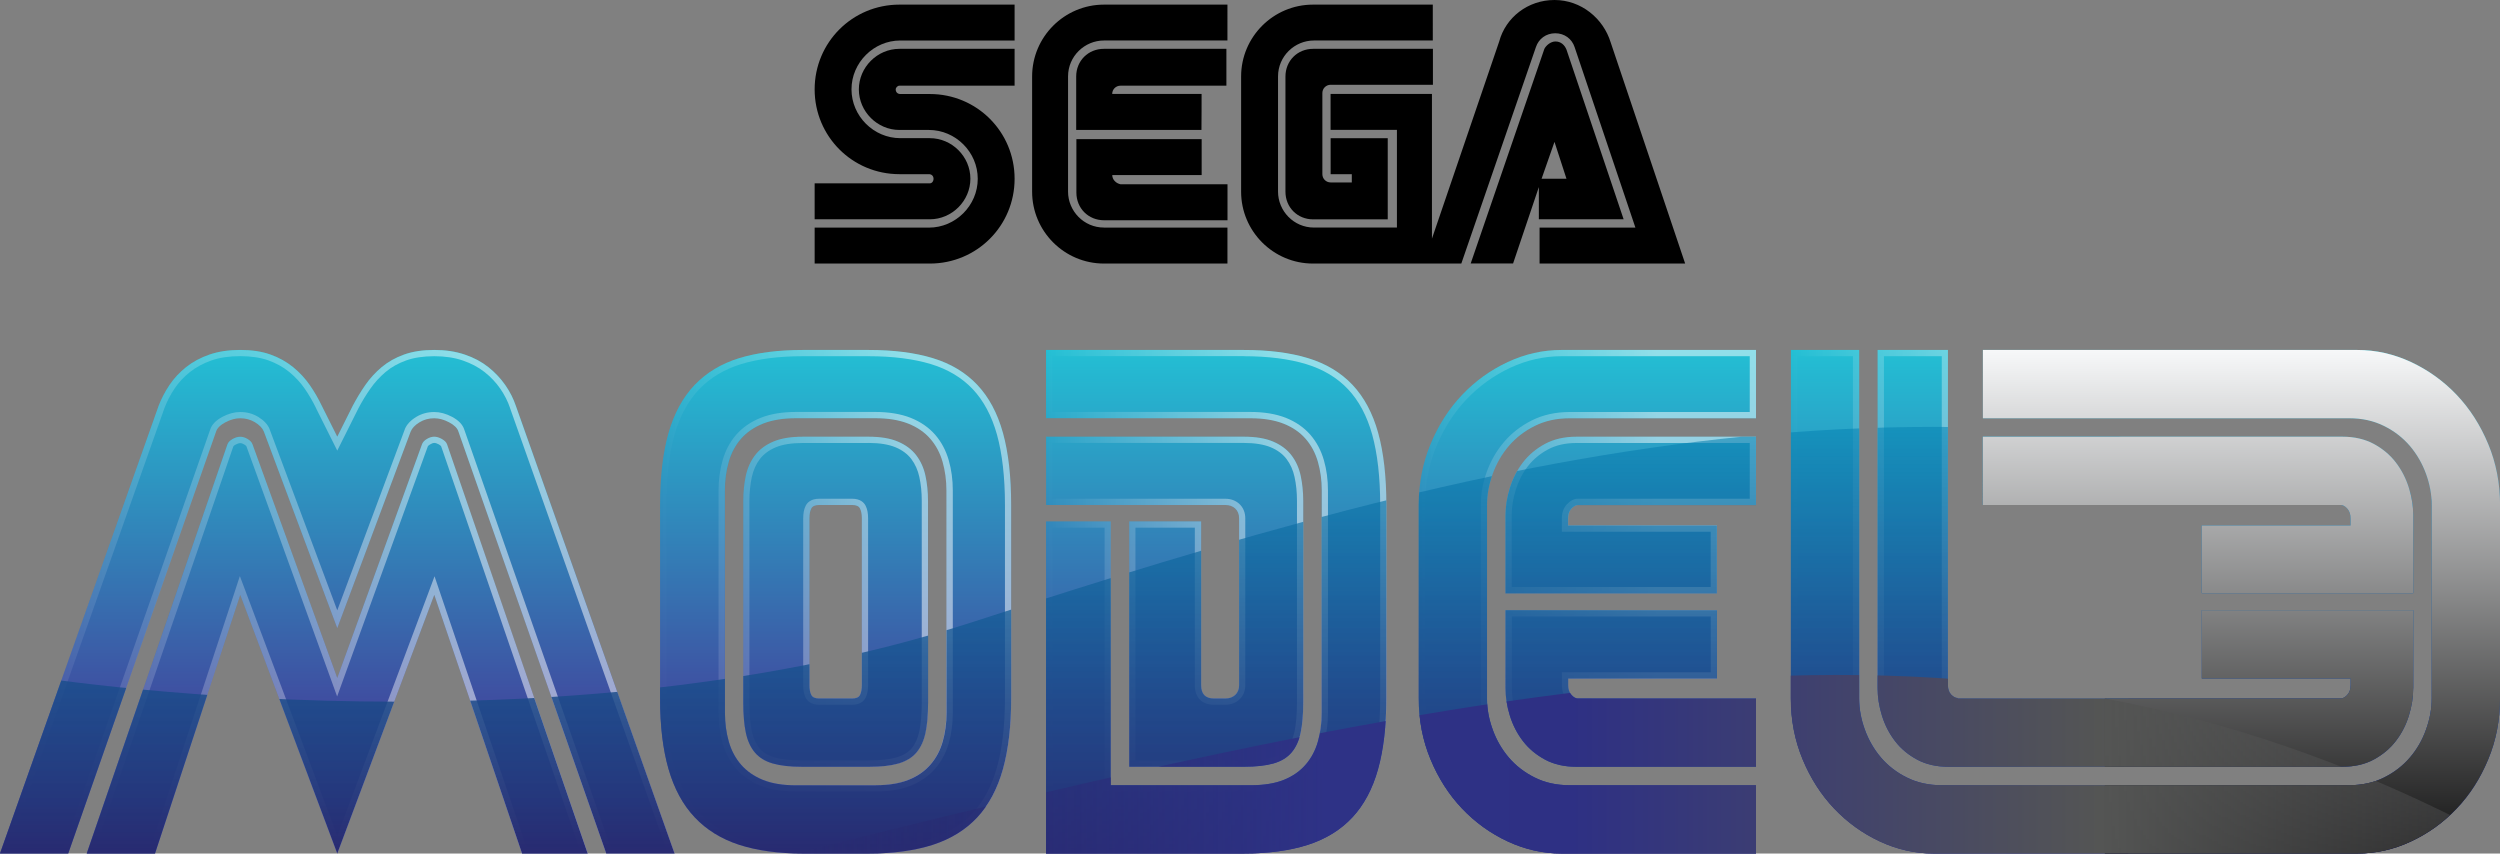 <?xml version="1.0" encoding="utf-8"?>
<!-- Generator: Adobe Illustrator 25.4.1, SVG Export Plug-In . SVG Version: 6.00 Build 0)  -->
<svg version="1.1" id="Layer_1" xmlns="http://www.w3.org/2000/svg" xmlns:xlink="http://www.w3.org/1999/xlink" x="0px" y="0px"
	 viewBox="0 0 3839.7 1310.9" style="enable-background:new 0 0 3839.7 1310.9;" xml:space="preserve">
<rect x="0" y="0" width="3839.7" height="1310.9" fill="#808080" stroke="none"/>
<style type="text/css">
	.st0{fill:#FFFFFF;}
	.st1{fill:#034693;}
	.st2{fill:url(#SVGID_00000060737440136905952830000007201939413726192797_);}
	.st3{fill:url(#SVGID_00000036238787946734819000000001346402375402085054_);}
	.st4{fill:url(#SVGID_00000162335102389177368320000006330070357144394646_);}
	.st5{fill:url(#SVGID_00000005961290545622557430000015969195815866366617_);}
	.st6{fill:url(#SVGID_00000170967498187457271480000000053654225942413964_);}
	.st7{fill:url(#SVGID_00000127038538245762611840000004519358493785610384_);}
	.st8{fill:url(#SVGID_00000096050440394146816690000017657168842382046612_);}
	.st9{fill:url(#SVGID_00000038414460796811126390000015487587970956916611_);}
	.st10{fill:url(#SVGID_00000067941191235111834290000014121418690452385184_);}
	.st11{fill:url(#SVGID_00000145780788978862568250000010112952888310655129_);}
	.st12{fill:url(#SVGID_00000054972909223811126470000001128379867187574683_);}
	.st13{clip-path:url(#SVGID_00000073702241973121066760000005579235866115900292_);}
	.st14{fill:url(#SVGID_00000025429739004892891730000003985510683428306816_);}
	.st15{fill:url(#SVGID_00000042015221439023262510000014678777448308579738_);}
	.st16{fill:url(#SVGID_00000029017264994415868220000014772321666746085802_);}
	.st17{fill:url(#SVGID_00000127022444582235172690000007092260266997222301_);}
	.st18{fill:url(#SVGID_00000132802623436709217790000004991675942379017627_);}
	.st19{fill:url(#SVGID_00000020387967632176371280000004020795606495810178_);}
	.st20{fill:url(#SVGID_00000013160007809095499870000005439537854992103829_);}
	.st21{fill:none;}
	.st22{clip-path:url(#SVGID_00000037694160846736320280000011812337645174872212_);}
	.st23{fill:url(#SVGID_00000134251680869816754820000011480554675457981367_);}
	.st24{fill:url(#SVGID_00000153693356847123812680000015465306074130149278_);}
	.st25{fill:url(#SVGID_00000153671499653025779140000011798967635773281182_);}
	.st26{fill:url(#SVGID_00000155855917106832810080000004851741345101600438_);}
	.st27{fill:url(#SVGID_00000124143381898714565160000016120650913178461838_);}
	.st28{fill:url(#SVGID_00000167365140164290249240000013630270488694233986_);}
	.st29{fill:url(#SVGID_00000048461380304181731430000002149746686935110297_);}
	.st30{fill:url(#SVGID_00000127010854856844423070000005954997709299276161_);}
	.st31{fill:url(#SVGID_00000142172802183295892060000015080574522556226210_);}
	.st32{fill:url(#SVGID_00000025429527347953202710000012320365197011948214_);}
	.st33{fill:url(#SVGID_00000078021229536190508760000006824879784306108332_);}
	.st34{fill:url(#SVGID_00000049220741448416959600000003214180262772976048_);}
	.st35{clip-path:url(#SVGID_00000149345502034758722800000016444345354166190006_);}
	.st36{fill:url(#SVGID_00000037683223915837596210000000427514162656613279_);}
	.st37{fill:url(#SVGID_00000183929425136582708620000008409708332739267203_);}
	.st38{fill:url(#SVGID_00000108298945694783399770000002525865427931505335_);}
	.st39{fill:url(#SVGID_00000039107829028805390330000018326680377427641276_);}
	.st40{fill:url(#SVGID_00000180337180046828465280000011024430438211559076_);}
	.st41{fill:url(#SVGID_00000047061685568546595330000000907843248754029983_);}
	.st42{fill:url(#SVGID_00000017501285170735318730000006536033458035252658_);}
	.st43{clip-path:url(#SVGID_00000002386753725163595060000010761164612189992627_);}
	.st44{fill:url(#SVGID_00000159436004009132330640000017053887226277270675_);}
	.st45{fill:url(#SVGID_00000169549589268702847260000009330219250473788299_);}
	.st46{fill:url(#SVGID_00000012435720219906978930000012772836643354193079_);}
	.st47{fill:url(#SVGID_00000101800171932446596460000002199374200835838357_);}
	.st48{fill:url(#SVGID_00000122698047370629943800000007089842842613446560_);}
	.st49{fill:url(#SVGID_00000081641062798663393230000017888421723879060398_);}
	.st50{fill:url(#SVGID_00000164473790541042851650000014209225844549550741_);}
	.st51{fill:url(#SVGID_00000131351201886324223090000018318571302137623487_);}
	.st52{fill:url(#SVGID_00000170983424469596483700000009633895670056024453_);}
	.st53{fill:url(#SVGID_00000140728605122799988040000009096422438875531955_);}
	.st54{fill:url(#SVGID_00000105392526771313015180000014609494686030216124_);}
	.st55{fill:url(#SVGID_00000018947236014373654840000012666369956454581658_);}
	.st56{clip-path:url(#SVGID_00000061451384876770917140000004352899010037781438_);}
	.st57{fill:url(#SVGID_00000125585910470792686900000017357040758644752800_);}
	.st58{fill:url(#SVGID_00000040553822014299921210000001898709675560671377_);}
	.st59{fill:url(#SVGID_00000127728130973498900880000007009224290065996673_);}
	.st60{fill:url(#SVGID_00000101807869663374496370000015758431345881890702_);}
	.st61{fill:url(#SVGID_00000144295930643556956190000006074788356932652473_);}
	.st62{fill:url(#SVGID_00000137101743827752906290000016113074558912855461_);}
	.st63{fill:url(#SVGID_00000126287664391854520580000009479939947540486549_);}
	.st64{clip-path:url(#SVGID_00000173127919039702726580000016502645138677848727_);}
	.st65{fill:url(#SVGID_00000090260213229236914640000007998122059622933692_);}
	.st66{fill:url(#SVGID_00000114757246351186209680000003374544206903661741_);}
	.st67{fill:url(#SVGID_00000036938242203799120860000015406029080529121708_);}
	.st68{fill:url(#SVGID_00000128461193121453646290000008183481702967093142_);}
	.st69{fill:url(#SVGID_00000107581337199743765700000009669639487189344144_);}
	.st70{fill:url(#SVGID_00000086670782225771962810000009113493584773242016_);}
	.st71{fill:url(#SVGID_00000147214589372933314680000004642183995459692963_);}
	.st72{fill:url(#SVGID_00000052080562971320200990000002294784921836040106_);}
	.st73{fill:url(#SVGID_00000064323732804221653540000005807503125046834864_);}
	.st74{fill:url(#SVGID_00000047756448145463183620000018015310145207421609_);}
	.st75{fill:url(#SVGID_00000086686794603263602360000016074478823037651119_);}
	.st76{fill:url(#SVGID_00000077291777532191464920000008992867048157905027_);}
	.st77{fill:url(#SVGID_00000163053473513929488070000007144735188829883568_);}
	.st78{fill:url(#SVGID_00000070083424592136393260000007098283215032373683_);}
	.st79{fill:url(#SVGID_00000132802593733678253010000008712233480574051712_);}
	.st80{fill:url(#SVGID_00000040552700409251244520000008738445057044177850_);}
	.st81{fill:url(#SVGID_00000053507203646135478450000017071651171733629620_);}
	.st82{fill:url(#SVGID_00000050655667274390285520000017900096020742726062_);}
	.st83{fill:url(#SVGID_00000153665097031880182500000012502132684544454057_);}
	.st84{fill:url(#SVGID_00000176752217752927084760000003395949834994516359_);}
	.st85{fill:url(#SVGID_00000039115163453919439280000015486646002528063891_);}
	.st86{fill:url(#SVGID_00000183948920174717805290000016535070855311572124_);}
	.st87{fill:url(#SVGID_00000133487584110153577570000002648485085754812049_);}
	.st88{fill:url(#SVGID_00000168082736997516522460000017600415784851224988_);}
	.st89{fill:url(#SVGID_00000088851710636985304640000008304776398159787414_);}
	.st90{fill:url(#SVGID_00000025405815576703595290000010748483554356639124_);}
	.st91{fill:url(#SVGID_00000126288957060495466700000001140731783379786124_);}
	.st92{clip-path:url(#SVGID_00000121998937490069022510000009850114288277436331_);}
	.st93{fill:url(#SVGID_00000054254911543337044680000009203062082126924714_);}
	.st94{fill:url(#SVGID_00000062870520732921641690000012957323113432914077_);}
	.st95{fill:url(#SVGID_00000106106897678615090440000003409168440302519203_);}
	.st96{fill:url(#SVGID_00000172430752827698541810000014035881341768233134_);}
	.st97{fill:url(#SVGID_00000150077899712862563000000004324443642219563919_);}
	.st98{fill:url(#SVGID_00000015350525496430259400000007473316759490850230_);}
	.st99{fill:url(#SVGID_00000177467171702996178150000004312146609078366337_);}
	.st100{clip-path:url(#SVGID_00000139984964833889882470000006210792654709472915_);}
	.st101{fill:url(#SVGID_00000030477004984777269500000014482304020517233818_);}
	.st102{fill:url(#SVGID_00000064338533162068154440000012731295058696831129_);}
	.st103{fill:url(#SVGID_00000013151371946198968890000006921654100146530449_);}
	.st104{fill:url(#SVGID_00000098918194825897318480000004169609859378425516_);}
	.st105{fill:url(#SVGID_00000146492357612569744520000012407482209290262418_);}
	.st106{fill:url(#SVGID_00000067213155618274706540000005134745478655241098_);}
	.st107{fill:url(#SVGID_00000083785027705108686990000017120689447518891682_);}
	.st108{fill:url(#SVGID_00000172437938706588053780000001554972724082801588_);}
	.st109{fill:url(#SVGID_00000005249119676445780250000005975056391464538027_);}
	.st110{fill:url(#SVGID_00000101099459386290809090000005505412730742693008_);}
	.st111{fill:url(#SVGID_00000129901971562069211170000016551616831351171493_);}
	.st112{fill:url(#SVGID_00000168083464756734982650000012445950625714667424_);}
	.st113{fill:url(#SVGID_00000015333000919183485610000017207483051410220446_);}
	.st114{fill:url(#SVGID_00000127025269824612208140000002085407943014701457_);}
	.st115{fill:url(#SVGID_00000105387130491872165930000009025940458919208851_);}
	.st116{clip-path:url(#SVGID_00000163041329201288341230000002326912062851782062_);}
	.st117{fill:url(#SVGID_00000015354515218587828430000006923482796214358461_);}
	.st118{fill:url(#SVGID_00000006699814554358302840000003749705328092901509_);}
	.st119{fill:url(#SVGID_00000128467158523650752420000009161599242714737033_);}
	.st120{fill:url(#SVGID_00000134251342300306126810000014461887780104927120_);}
	.st121{fill:url(#SVGID_00000029012348253931853240000013585636459978087854_);}
	.st122{fill:url(#SVGID_00000080201259727630268150000010721489258885034164_);}
	.st123{fill:url(#SVGID_00000106844405560346305980000003403838100594559881_);}
	.st124{clip-path:url(#SVGID_00000168108143172003551100000010710393264277696155_);}
	.st125{fill:url(#SVGID_00000144319762177437084230000009702576337216644496_);}
	.st126{fill:url(#SVGID_00000106108221244440014960000012032067348946476961_);}
	.st127{fill:url(#SVGID_00000062873685825403446250000013662149954601245568_);}
	.st128{fill:url(#SVGID_00000150064464020437368310000004646524163152528303_);}
	.st129{fill:url(#SVGID_00000029744144885242502580000011789148961175506316_);}
	.st130{fill:url(#SVGID_00000138555070045993486570000012530255362097481349_);}
	.st131{fill:url(#SVGID_00000171692908882868604150000002075006640407318183_);}
	.st132{clip-path:url(#SVGID_00000093136159785407055900000011991311141221016229_);}
	.st133{fill:url(#SVGID_00000042017849593474241830000012197318964257252007_);}
	.st134{fill:url(#SVGID_00000091001470286840462730000013477324302046581632_);}
	.st135{fill:url(#SVGID_00000095320183312206377980000010006490677060634042_);}
	.st136{fill:url(#SVGID_00000137120117383855532660000012935682262169837502_);}
	.st137{fill:url(#SVGID_00000133516178848773877420000015428822674400872871_);}
	.st138{fill:url(#SVGID_00000035500065709261845280000003352390519949533859_);}
	.st139{fill:url(#SVGID_00000140693011284143348940000015420037235060995469_);}
	.st140{clip-path:url(#SVGID_00000134937917185763570720000000129914560915821986_);}
	.st141{fill:url(#SVGID_00000069360265809717865490000014042366692269824173_);}
	.st142{fill:url(#SVGID_00000168088569018984216890000018293936092428013963_);}
	.st143{fill:url(#SVGID_00000173146001912581818360000006195143259873049510_);}
	.st144{fill:url(#SVGID_00000154398284314535593110000008227894209543009470_);}
	.st145{fill:url(#SVGID_00000165918609682684843530000015263910238822519223_);}
	.st146{fill:url(#SVGID_00000129184868817082739650000004625742074170137001_);}
	.st147{fill:url(#SVGID_00000142135602720163616400000013671921929214550400_);}
	.st148{clip-path:url(#SVGID_00000160153230067577920910000011827066988852331179_);}
	.st149{fill:url(#SVGID_00000154407115326757867090000012703944315273810843_);}
	.st150{fill:url(#SVGID_00000000194140311278770710000005608759890882666430_);}
	.st151{fill:url(#SVGID_00000149362892002313526040000008709696209651559328_);}
	.st152{fill:url(#SVGID_00000015318965737156631290000011889580929363018143_);}
	.st153{fill:url(#SVGID_00000128448955460629488080000011150732879342218880_);}
	.st154{fill:url(#SVGID_00000092441624488075400790000012422800855359645600_);}
	.st155{fill:url(#SVGID_00000049222020731864478940000016234329209253209778_);}
	.st156{clip-path:url(#SVGID_00000063630688583683105210000018122849412192440730_);}
	.st157{fill:url(#SVGID_00000061473679970052147700000000275897621824389819_);}
	.st158{fill:url(#SVGID_00000031194958674460770360000007603957606794615473_);}
	.st159{fill:url(#SVGID_00000105419588101872543850000009099902030146260147_);}
	.st160{fill:url(#SVGID_00000054239860852824138520000007985986813692206011_);}
	.st161{fill:url(#SVGID_00000117645378559144793710000002224626696937697172_);}
	.st162{fill:url(#SVGID_00000015328312104395835920000000285443531419964592_);}
	.st163{fill:url(#SVGID_00000150092546783992564070000017011707421386503814_);}
	.st164{fill:url(#SVGID_00000018235914290026664980000001301631480766412712_);}
	.st165{fill:url(#SVGID_00000135665796989738448260000017144691947783868070_);}
	.st166{fill:url(#SVGID_00000046332427361437617720000003372459810164489404_);}
	.st167{fill:url(#SVGID_00000015343792204010912880000006055572087520801693_);}
	.st168{fill:url(#SVGID_00000065073214778567091580000015232331213263730065_);}
	.st169{fill:url(#SVGID_00000017505448131857149400000009677766938192810410_);}
	.st170{fill:url(#SVGID_00000152228060000129156740000002892301067304733631_);}
	.st171{clip-path:url(#SVGID_00000163037211963218110310000016100816684683423420_);}
	.st172{fill:url(#SVGID_00000037672085561458284610000013435098208656083635_);}
	.st173{fill:url(#SVGID_00000040547713632723893270000007086386108890558399_);}
	.st174{fill:url(#SVGID_00000105423105668781863100000002296775945781741952_);}
	.st175{fill:url(#SVGID_00000065795161223246305340000012895377170351440054_);}
	.st176{fill:url(#SVGID_00000114055289606550596880000014391245807874389135_);}
	.st177{fill:url(#SVGID_00000065056358863133012730000009526892737528468371_);}
	.st178{fill:url(#SVGID_00000109742760130243958540000001295366570002182034_);}
	.st179{clip-path:url(#SVGID_00000140715719515729471820000005294749576146741658_);}
	.st180{fill:url(#SVGID_00000040572423543558507150000003812411107671548332_);}
	.st181{fill:url(#SVGID_00000048497159546157708940000017028314620744520123_);}
	.st182{fill:url(#SVGID_00000135659309522508667230000007349669002951115936_);}
	.st183{fill:url(#SVGID_00000047046361021610801560000009073260041305144246_);}
	.st184{fill:url(#SVGID_00000156584302511347193150000016662607499752910467_);}
	.st185{fill:url(#SVGID_00000041275583045105068900000000296393453227568035_);}
	.st186{fill:url(#SVGID_00000034052981149026657790000008300680199288321434_);}
	.st187{fill:url(#SVGID_00000042734286348163233800000014999369256325126065_);}
	.st188{fill:url(#SVGID_00000132788102640209883830000016714994707929499280_);}
	.st189{fill:url(#SVGID_00000134939528636282984330000006562211416482761366_);}
	.st190{fill:url(#SVGID_00000000186856813863421350000000926377547483440015_);}
	.st191{fill:url(#SVGID_00000116224595532561227640000014815157258861119392_);}
	.st192{clip-path:url(#SVGID_00000100374165441077817910000007896503976306356914_);}
	.st193{fill:url(#SVGID_00000173878885908568388020000006753458405105708451_);}
	.st194{fill:url(#SVGID_00000165195921758423713510000007370481118594892683_);}
	.st195{fill:url(#SVGID_00000127035975368925020530000012442411989280071326_);}
	.st196{fill:url(#SVGID_00000117662685038925276440000001952202106344974483_);}
	.st197{fill:url(#SVGID_00000063604634015924122720000014437237553742839460_);}
	.st198{fill:url(#SVGID_00000172414131169664960190000008271141998544872597_);}
	.st199{fill:url(#SVGID_00000070816042954784143060000005936134615493472922_);}
	.st200{clip-path:url(#SVGID_00000024002182081221298300000011244804238861440654_);}
	.st201{fill:url(#SVGID_00000098914734843909812950000002287044945131635598_);}
	.st202{fill:url(#SVGID_00000040544198366911938850000005787919982711780028_);}
	.st203{fill:url(#SVGID_00000142882874539401839670000011912642700230742712_);}
	.st204{fill:url(#SVGID_00000098942555134431859610000003838560255477738669_);}
	.st205{fill:url(#SVGID_00000165220211970066727230000000533923420729166779_);}
	.st206{fill:url(#SVGID_00000145776992762188199740000012562692717670167972_);}
	.st207{fill:url(#SVGID_00000015346743478116403510000001857718553548143775_);}
	.st208{fill:url(#SVGID_00000040541684469866879050000012556104251914808711_);}
	.st209{fill:url(#SVGID_00000088115447750142162020000018038436959061227711_);}
	.st210{fill:url(#SVGID_00000096738935514986614910000007544943246936831875_);}
</style>
<g>
	<g>
		<g>
			
				<linearGradient id="SVGID_00000003785472899893155770000014163903806206326169_" gradientUnits="userSpaceOnUse" x1="3442.56" y1="537.509" x2="3442.56" y2="1310.903">
				<stop  offset="0" style="stop-color:#23BFD4"/>
				<stop  offset="0.703" style="stop-color:#3F4DA0"/>
			</linearGradient>
			<path style="fill:url(#SVGID_00000003785472899893155770000014163903806206326169_);" d="M3839.7,1072.8c0,33.1-6,64.3-18.1,93.4
				c-12.1,29.2-28.2,54.4-48.5,75.7c-20.2,21.3-43.6,38.1-70.2,50.5c-26.5,12.4-54,18.5-82.4,18.5h-387.7V1206h375.1
				c20,0,37.8-3.9,53.6-11.8c15.8-7.9,29-18.1,39.8-30.7c10.8-12.6,19.1-26.9,24.8-43c5.8-16,8.7-31.9,8.7-47.7V775.6
				c0-15.8-2.9-31.7-8.7-47.7c-5.8-16-14.1-30.4-24.8-43c-10.8-12.6-24-22.9-39.8-30.7c-15.8-7.9-33.6-11.8-53.6-11.8h-562.4V537.5
				h575.1c28.4,0,55.9,6.2,82.4,18.5c26.5,12.4,49.9,29.2,70.2,50.5c20.2,21.3,36.4,46.5,48.5,75.7c12.1,29.2,18.1,60.3,18.1,93.4
				V1072.8z M3381.6,911.2V807.1h228.6v-11c0-6.3-1.7-11.3-5.1-15c-3.4-3.7-6.7-5.5-9.9-5.5h-549.8V670.7h552.2
				c18.4,0,34.4,3.7,48.1,11c13.7,7.4,25,16.8,33.9,28.4c8.9,11.6,15.6,24.6,20.1,39c4.5,14.5,6.7,28.5,6.7,42.2v119.8H3381.6z
				 M3706.4,1057c0,13.7-2.2,27.7-6.7,42.2c-4.5,14.5-11.2,27.5-20.1,39c-8.9,11.6-20.2,21-33.9,28.4c-13.7,7.4-29.7,11-48.1,11
				h-364.8v-104.9h362.5c3.2,0,6.4-1.8,9.9-5.5c3.4-3.7,5.1-8.7,5.1-15v-10.2h-228.6V937.2h324.8V1057z"/>
			<g>
				<g>
					
						<linearGradient id="SVGID_00000068659276798964730700000001988307006574014872_" gradientUnits="userSpaceOnUse" x1="517.961" y1="537.498" x2="517.961" y2="1310.892">
						<stop  offset="0" style="stop-color:#23BFD4"/>
						<stop  offset="0.703" style="stop-color:#3F4DA0"/>
					</linearGradient>
					<path style="fill:url(#SVGID_00000068659276798964730700000001988307006574014872_);" d="M518,964.8L405.2,662.8
						c-2.1-5.2-6.6-10-13.4-14.2c-6.8-4.2-14.5-6.3-22.9-6.3c-7.4,0-15,2.1-22.9,6.3c-7.9,4.2-12.6,8.9-14.2,14.2l-227,648H0
						l243.6-687.5c4.2-11,9.7-21.7,16.6-31.9c6.8-10.2,15.4-19.4,25.6-27.6c10.2-8.1,22.2-14.6,35.9-19.3
						c13.7-4.7,29.4-7.1,47.3-7.1c17.9,0,33.4,2.4,46.5,7.1c13.1,4.7,24.7,11.2,34.7,19.3c10,8.2,18.5,17.3,25.6,27.6
						c7.1,10.2,13.3,20.9,18.5,31.9l23.7,47.3l23.7-47.3c5.8-11,12.2-21.7,19.3-31.9c7.1-10.2,15.5-19.4,25.2-27.6
						c9.7-8.1,21.2-14.6,34.3-19.3c13.1-4.7,28.6-7.1,46.5-7.1c17.3,0,33,2.4,46.9,7.1c13.9,4.7,26,11.2,36.3,19.3
						c10.2,8.2,18.9,17.3,26,27.6c7.1,10.2,12.5,20.9,16.2,31.9l243.6,687.5H931.1l-227-648c-1.6-5.2-6.3-10-14.2-14.2
						c-7.9-4.2-15.5-6.3-22.9-6.3c-8.4,0-16,2.1-22.9,6.3c-6.8,4.2-11.3,8.9-13.4,14.2L518,964.8z M518,1310.9L369,913.6
						l-130.9,397.3H133.2l216-628.3c1-3.2,3.7-5.9,7.9-8.3c4.2-2.4,8.1-3.5,11.8-3.5c3.7,0,7.5,1.2,11.4,3.5
						c3.9,2.4,6.4,5.1,7.5,8.3L518,1041.3L648,682.6c1-3.2,3.5-5.9,7.5-8.3c3.9-2.4,7.7-3.5,11.4-3.5c3.7,0,7.6,1.2,11.8,3.5
						c4.2,2.4,6.8,5.1,7.9,8.3l216,628.3H801.8L667,913.6L518,1310.9z"/>
					
						<linearGradient id="SVGID_00000114054412696839409860000009354525443094638215_" gradientUnits="userSpaceOnUse" x1="6.825681e-05" y1="924.195" x2="1035.922" y2="924.195">
						<stop  offset="0" style="stop-color:#FFFFFF;stop-opacity:0"/>
						<stop  offset="0.703" style="stop-color:#FFFFFF;stop-opacity:0.5"/>
					</linearGradient>
					<path style="fill:url(#SVGID_00000114054412696839409860000009354525443094638215_);" d="M667,547.1c16.2,0,31,2.2,43.8,6.6
						c12.8,4.4,24,10.3,33.4,17.7c9.5,7.5,17.6,16.1,24.1,25.5c6.5,9.4,11.6,19.4,15,29.5l0,0.1l0,0.1l239.1,674.7h-84.5
						L713.1,659.9c-2.4-7.7-8.7-14.3-18.8-19.7c-9.3-4.9-18.5-7.4-27.4-7.4c-10.2,0-19.6,2.6-27.9,7.7c-8.6,5.3-14.4,11.6-17.3,18.8
						l0,0.1l0,0.1L518,937.4L414.2,659.5l0-0.1l0-0.1c-2.9-7.2-8.7-13.5-17.3-18.8c-8.3-5.1-17.7-7.7-27.9-7.7
						c-8.9,0-18.1,2.5-27.4,7.4c-10.1,5.4-16.4,12-18.8,19.7L98.1,1301.3H13.6l239-674.6c3.9-10.3,9.1-20.3,15.5-29.9
						c6.2-9.3,14.2-17.9,23.6-25.4c9.4-7.4,20.5-13.4,33-17.8c12.6-4.4,27.4-6.6,44.2-6.6c16.7,0,31.2,2.2,43.3,6.5
						c12,4.3,22.8,10.3,31.9,17.7c9.3,7.6,17.3,16.2,23.8,25.6c6.8,9.8,12.7,20.1,17.8,30.6l0,0.1l0,0.1l23.7,47.3l8.6,17.2
						l8.6-17.2l23.6-47.2c5.5-10.6,11.8-21,18.7-30.8c6.6-9.5,14.5-18.1,23.5-25.7c8.8-7.4,19.4-13.3,31.4-17.6
						C635.7,549.3,650.3,547.1,667,547.1 M667,680.3c2,0,4.4,0.8,7.1,2.3c2.4,1.4,3.3,2.5,3.5,3l0,0l0,0l211.6,615.6h-80.6
						L676,910.5l-8.6-25.4l-9.4,25.2l-140,373.4l-140-373.4l-9.6-25.5l-8.5,25.9l-128.7,390.7h-84.5l211.6-615.6l0,0l0,0
						c0.1-0.4,1-1.6,3.5-2.9c2.7-1.5,5.1-2.3,7.1-2.3c1.9,0,4.1,0.7,6.5,2.2c1.8,1.1,3,2.2,3.3,3.1l0,0.1l0,0.1l130.1,358.7l9,24.9
						l9-24.9l130.1-358.7l0-0.1l0-0.1c0.1-0.3,0.7-1.5,3.3-3.1C662.9,681.1,665.1,680.3,667,680.3 M667,537.5
						c-17.9,0-33.4,2.4-46.5,7.1c-13.1,4.7-24.6,11.2-34.3,19.3c-9.7,8.2-18.1,17.3-25.2,27.6c-7.1,10.2-13.5,20.9-19.3,31.9
						L518,670.7l-23.7-47.3c-5.3-11-11.4-21.7-18.5-31.9c-7.1-10.2-15.6-19.4-25.6-27.6c-10-8.1-21.6-14.6-34.7-19.3
						c-13.1-4.7-28.7-7.1-46.5-7.1c-17.9,0-33.6,2.4-47.3,7.1c-13.7,4.7-25.6,11.2-35.9,19.3c-10.2,8.2-18.8,17.3-25.6,27.6
						c-6.8,10.2-12.4,20.9-16.6,31.9L0,1310.9h104.9l227-648c1.6-5.2,6.3-10,14.2-14.2c7.9-4.2,15.5-6.3,22.9-6.3
						c8.4,0,16,2.1,22.9,6.3c6.8,4.2,11.3,8.9,13.4,14.2L518,964.8l112.7-301.9c2.1-5.2,6.6-10,13.4-14.2c6.8-4.2,14.4-6.3,22.9-6.3
						c7.4,0,15,2.1,22.9,6.3c7.9,4.2,12.6,8.9,14.2,14.2l227,648h104.9L792.3,623.4c-3.7-11-9.1-21.7-16.2-31.9
						c-7.1-10.2-15.8-19.4-26-27.6c-10.2-8.1-22.3-14.6-36.3-19.3C699.9,539.9,684.3,537.5,667,537.5L667,537.5z M667,670.7
						c-3.7,0-7.5,1.2-11.4,3.5c-3.9,2.4-6.4,5.1-7.5,8.3L518,1041.3L387.9,682.6c-1.1-3.2-3.5-5.9-7.5-8.3
						c-3.9-2.4-7.8-3.5-11.4-3.5c-3.7,0-7.6,1.2-11.8,3.5c-4.2,2.4-6.8,5.1-7.9,8.3l-216,628.3h104.9L369,913.6l149,397.3l149-397.3
						l134.8,397.3h100.9l-216-628.3c-1.1-3.2-3.7-5.9-7.9-8.3C674.6,671.9,670.6,670.7,667,670.7L667,670.7z"/>
				</g>
				<g>
					
						<linearGradient id="SVGID_00000009575510534476550020000005120195188742801592_" gradientUnits="userSpaceOnUse" x1="1283.462" y1="537.498" x2="1283.462" y2="1310.892">
						<stop  offset="0" style="stop-color:#23BFD4"/>
						<stop  offset="0.703" style="stop-color:#3F4DA0"/>
					</linearGradient>
					<path style="fill:url(#SVGID_00000009575510534476550020000005120195188742801592_);" d="M1135.2,1297.5
						c-27.3-8.9-50.1-23-68.2-42.2c-18.1-19.2-31.5-43.9-40.2-74.1c-8.7-30.2-13-66.3-13-108.4V775.6c0-43.6,4.3-80.5,13-110.8
						c8.7-30.2,22.1-54.8,40.2-73.7c18.1-18.9,40.9-32.6,68.2-41c27.3-8.4,59.9-12.6,97.8-12.6h100.9c38.4,0,71.3,4.2,98.9,12.6
						c27.6,8.4,50.3,22.1,68.2,41c17.9,18.9,31,43.5,39.4,73.7c8.4,30.2,12.6,67.1,12.6,110.8v297.2c0,42.1-4.2,78.2-12.6,108.4
						c-8.4,30.2-21.6,54.9-39.4,74.1c-17.9,19.2-40.6,33.2-68.2,42.2c-27.6,8.9-60.6,13.4-98.9,13.4H1233
						C1195.2,1310.9,1162.6,1306.4,1135.2,1297.5z M1345,1206c20,0,36.8-2.8,50.5-8.3c13.7-5.5,24.8-13.3,33.5-23.3
						c8.7-10,15-21.8,18.9-35.5c3.9-13.7,5.9-28.4,5.9-44.1V753.5c0-15.8-2-30.5-5.9-44.1c-3.9-13.7-10.2-25.5-18.9-35.5
						c-8.7-10-20-17.7-33.9-23.3c-13.9-5.5-30.9-8.3-50.8-8.3h-121.4c-20,0-36.9,2.8-50.8,8.3c-13.9,5.5-25.2,13.3-33.9,23.3
						c-8.7,10-15,21.8-18.9,35.5c-3.9,13.7-5.9,28.4-5.9,44.1v341.4c0,15.8,2,30.5,5.9,44.1c3.9,13.7,10.2,25.5,18.9,35.5
						c8.7,10,19.8,17.7,33.5,23.3c13.7,5.5,30.5,8.3,50.5,8.3h61.5H1345z M1232.2,1177.7c-18.4,0-33.5-1.7-45.3-5.1
						c-11.8-3.4-21-9.1-27.6-17c-6.6-7.9-11.2-18-13.8-30.4c-2.6-12.3-3.9-27.7-3.9-46.1V769.3c0-13.7,1.3-26.5,3.9-38.6
						c2.6-12.1,7.4-22.6,14.2-31.5c6.8-8.9,16.2-15.9,28-20.9c11.8-5,26.9-7.5,45.3-7.5h50.5h50.5c18.4,0,33.5,2.5,45.3,7.5
						c11.8,5,21.2,12,28,20.9c6.8,8.9,11.6,19.5,14.2,31.5c2.6,12.1,3.9,25,3.9,38.6v309.8c0,18.4-1.3,33.8-3.9,46.1
						c-2.6,12.4-7.2,22.5-13.8,30.4c-6.6,7.9-15.8,13.5-27.6,17c-11.8,3.4-26.9,5.1-45.3,5.1H1232.2z M1308.7,1072.8
						c6.3,0,10.4-1.8,12.2-5.5c1.8-3.7,2.8-8.7,2.8-15V796.1c0-6.3-0.9-11.3-2.8-15c-1.8-3.7-5.9-5.5-12.2-5.5h-50.5
						c-6.3,0-10.4,1.8-12.2,5.5c-1.8,3.7-2.8,8.7-2.8,15v256.2c0,6.3,0.9,11.3,2.8,15c1.8,3.7,5.9,5.5,12.2,5.5H1308.7z"/>
					
						<linearGradient id="SVGID_00000129186867076148288860000009775000338257462195_" gradientUnits="userSpaceOnUse" x1="1013.839" y1="924.195" x2="1553.086" y2="924.195">
						<stop  offset="0" style="stop-color:#FFFFFF;stop-opacity:0"/>
						<stop  offset="0.703" style="stop-color:#FFFFFF;stop-opacity:0.5"/>
					</linearGradient>
					<path style="fill:url(#SVGID_00000129186867076148288860000009775000338257462195_);" d="M1333.9,547.1
						c37.2,0,69.6,4.1,96.1,12.2c25.9,7.9,47.4,20.8,64,38.4c16.7,17.7,29.2,41.1,37.2,69.7c8.1,29.3,12.3,65.7,12.3,108.2v297.2
						c0,41-4.1,76.6-12.3,105.8c-8,28.6-20.5,52.2-37.2,70.1c-16.7,17.9-38.2,31.2-64.1,39.6c-26.5,8.6-58.8,12.9-96,12.9H1233
						c-36.7,0-68.6-4.3-94.8-12.9c-25.7-8.4-47.3-21.7-64.2-39.7c-17-18-29.8-41.6-38-70.2c-8.4-29.2-12.6-64.8-12.6-105.8V775.6
						c0-42.5,4.3-78.9,12.6-108.1c8.2-28.6,21-52,37.9-69.7c16.9-17.6,38.5-30.6,64.1-38.5c26.3-8.1,58.2-12.2,94.9-12.2H1333.9
						 M1222,1215.6h61.5h61.5c21.1,0,39.3-3,54-9c15-6.1,27.5-14.8,37.2-25.9c9.6-11,16.6-24.1,20.9-39.1
						c4.2-14.5,6.3-30.2,6.3-46.8V753.5c0-16.6-2.1-32.3-6.3-46.8c-4.3-14.9-11.3-28.1-20.9-39.1c-9.7-11.1-22.3-19.8-37.6-25.9
						c-15-5.9-33.3-9-54.4-9h-121.4c-21.1,0-39.4,3-54.4,9c-15.3,6.1-27.9,14.8-37.6,25.9c-9.6,11-16.6,24.2-20.9,39.1
						c-4.2,14.5-6.3,30.2-6.3,46.8v341.4c0,16.6,2.1,32.3,6.3,46.8c4.3,15,11.3,28.1,20.9,39.1c9.6,11.1,22.1,19.8,37.2,25.9
						C1182.7,1212.6,1200.9,1215.6,1222,1215.6 M1333.9,680.3c17,0,31,2.3,41.6,6.7c10.2,4.3,18.3,10.3,24.1,17.9
						c5.9,7.8,10.1,17.1,12.4,27.7c2.5,11.4,3.7,23.7,3.7,36.6v309.8c0,17.6-1.3,32.5-3.7,44.1c-2.3,10.8-6.3,19.6-11.8,26.2
						c-5.4,6.4-12.9,11-22.9,13.9c-10.9,3.1-25.2,4.7-42.7,4.7h-102.5c-17.4,0-31.8-1.6-42.7-4.7c-9.9-2.9-17.6-7.5-22.9-13.9
						c-5.5-6.6-9.5-15.4-11.8-26.2c-2.5-11.6-3.7-26.4-3.7-44.1V769.3c0-12.9,1.3-25.3,3.7-36.6c2.3-10.6,6.5-20,12.4-27.7
						c5.8-7.5,13.9-13.6,24.1-17.9c10.6-4.5,24.6-6.7,41.6-6.7h50.5H1333.9 M1258.2,1082.4h50.5c12.7,0,18.3-5.9,20.8-10.8
						c2.5-5.1,3.8-11.4,3.8-19.3V796.1c0-7.9-1.2-14.2-3.8-19.3c-2.5-4.9-8.1-10.8-20.8-10.8h-50.5c-12.7,0-18.3,5.9-20.8,10.8
						c-2.5,5.1-3.8,11.4-3.8,19.3v256.2c0,7.9,1.2,14.2,3.8,19.3C1239.9,1076.5,1245.5,1082.4,1258.2,1082.4 M1333.9,537.5H1233
						c-37.8,0-70.4,4.2-97.8,12.6c-27.3,8.4-50.1,22.1-68.2,41c-18.1,18.9-31.5,43.5-40.2,73.7c-8.7,30.2-13,67.1-13,110.8v297.2
						c0,42.1,4.3,78.2,13,108.4c8.7,30.2,22.1,54.9,40.2,74.1c18.1,19.2,40.9,33.2,68.2,42.2c27.3,8.9,59.9,13.4,97.8,13.4h100.9
						c38.4,0,71.3-4.5,98.9-13.4c27.6-8.9,50.3-23,68.2-42.2c17.9-19.2,31-43.9,39.4-74.1c8.4-30.2,12.6-66.3,12.6-108.4V775.6
						c0-43.6-4.2-80.5-12.6-110.8c-8.4-30.2-21.6-54.8-39.4-73.7c-17.9-18.9-40.6-32.6-68.2-41
						C1405.3,541.7,1372.3,537.5,1333.9,537.5L1333.9,537.5z M1222,1206c-20,0-36.8-2.8-50.5-8.3c-13.7-5.5-24.8-13.3-33.5-23.3
						c-8.7-10-15-21.8-18.9-35.5c-3.9-13.7-5.9-28.4-5.9-44.1V753.5c0-15.8,2-30.5,5.9-44.1c3.9-13.7,10.2-25.5,18.9-35.5
						c8.7-10,20-17.7,33.9-23.3c13.9-5.5,30.9-8.3,50.8-8.3h121.4c20,0,36.9,2.8,50.8,8.3c13.9,5.5,25.2,13.3,33.9,23.3
						c8.7,10,15,21.8,18.9,35.5c3.9,13.7,5.9,28.4,5.9,44.1v341.4c0,15.8-2,30.5-5.9,44.1c-3.9,13.7-10.2,25.5-18.9,35.5
						c-8.7,10-19.8,17.7-33.5,23.3c-13.7,5.5-30.5,8.3-50.5,8.3h-61.5H1222L1222,1206z M1333.9,670.7h-50.5H1233
						c-18.4,0-33.5,2.5-45.3,7.5c-11.8,5-21.2,12-28,20.9c-6.8,8.9-11.6,19.5-14.2,31.5c-2.6,12.1-3.9,25-3.9,38.6v309.8
						c0,18.4,1.3,33.8,3.9,46.1c2.6,12.4,7.2,22.5,13.8,30.4c6.6,7.9,15.8,13.5,27.6,17c11.8,3.4,26.9,5.1,45.3,5.1h102.5
						c18.4,0,33.5-1.7,45.3-5.1c11.8-3.4,21-9.1,27.6-17c6.6-7.9,11.2-18,13.8-30.4c2.6-12.3,3.9-27.7,3.9-46.1V769.3
						c0-13.7-1.3-26.5-3.9-38.6c-2.6-12.1-7.4-22.6-14.2-31.5c-6.8-8.9-16.2-15.9-28-20.9C1367.4,673.2,1352.3,670.7,1333.9,670.7
						L1333.9,670.7z M1258.2,1072.8c-6.3,0-10.4-1.8-12.2-5.5c-1.8-3.7-2.8-8.7-2.8-15V796.1c0-6.3,0.9-11.3,2.8-15
						c1.8-3.7,5.9-5.5,12.2-5.5h50.5c6.3,0,10.4,1.8,12.2,5.5c1.8,3.7,2.8,8.7,2.8,15v256.2c0,6.3-0.9,11.3-2.8,15
						c-1.8,3.7-5.9,5.5-12.2,5.5H1258.2L1258.2,1072.8z"/>
				</g>
				<g>
					
						<linearGradient id="SVGID_00000137848083178337854970000003105651354867414178_" gradientUnits="userSpaceOnUse" x1="1868.031" y1="537.498" x2="1868.031" y2="1310.892">
						<stop  offset="0" style="stop-color:#23BFD4"/>
						<stop  offset="0.703" style="stop-color:#3F4DA0"/>
					</linearGradient>
					<path style="fill:url(#SVGID_00000137848083178337854970000003105651354867414178_);" d="M1971.7,1197.8
						c13.7-5.5,24.8-13.3,33.5-23.3c8.7-10,15-21.8,18.9-35.5c3.9-13.7,5.9-28.4,5.9-44.1V753.5c0-15.8-2-30.5-5.9-44.1
						c-3.9-13.7-10.2-25.5-18.9-35.5c-8.7-10-20-17.7-33.9-23.3c-13.9-5.5-30.9-8.3-50.9-8.3h-313.8V537.5h303.5
						c38.4,0,71.3,4.2,98.9,12.6c27.6,8.4,50.3,22.1,68.2,41c17.9,18.9,31,43.5,39.4,73.7c8.4,30.2,12.6,67.1,12.6,110.8v297.2
						c0,42.1-4.2,78.2-12.6,108.4c-8.4,30.2-21.6,54.9-39.4,74.1c-17.9,19.2-40.6,33.2-68.2,42.2c-27.6,8.9-60.6,13.4-98.9,13.4
						h-303.5V800.8h99.3V1206h215.2C1941.2,1206,1958,1203.3,1971.7,1197.8z M1606.7,775.6V670.7h303.5c18.4,0,33.5,2.5,45.3,7.5
						c11.8,5,21.2,12,28,20.9c6.8,8.9,11.6,19.5,14.2,31.5c2.6,12.1,3.9,25,3.9,38.6v309.8c0,18.4-1.3,33.8-3.9,46.1
						c-2.6,12.4-7.2,22.5-13.8,30.4c-6.6,7.9-15.8,13.5-27.6,17c-11.8,3.4-26.9,5.1-45.3,5.1h-176.6V800.8h110.4v251.5
						c0,13.7,6.6,20.5,19.7,20.5h17.3c6.3,0,11.4-1.8,15.4-5.5c3.9-3.7,5.9-8.7,5.9-15V796.1c0-6.3-2-11.3-5.9-15
						c-3.9-3.7-9.1-5.5-15.4-5.5H1606.7z"/>
					
						<linearGradient id="SVGID_00000114764248180660739270000005106827127413208708_" gradientUnits="userSpaceOnUse" x1="1606.687" y1="924.195" x2="2129.376" y2="924.195">
						<stop  offset="0" style="stop-color:#FFFFFF;stop-opacity:0"/>
						<stop  offset="0.703" style="stop-color:#FFFFFF;stop-opacity:0.5"/>
					</linearGradient>
					<path style="fill:url(#SVGID_00000114764248180660739270000005106827127413208708_);" d="M1910.2,547.1
						c37.2,0,69.6,4.1,96.1,12.2c25.9,7.9,47.4,20.8,64,38.4c16.7,17.7,29.2,41.1,37.2,69.7c8.1,29.3,12.3,65.7,12.3,108.2v297.2
						c0,41-4.1,76.6-12.3,105.8c-8,28.6-20.5,52.2-37.2,70.1c-16.7,17.9-38.2,31.2-64.1,39.6c-26.5,8.6-58.8,12.9-96,12.9h-293.9
						V810.4h80.2V1206v9.6h9.6h215.2c21.1,0,39.3-3,54-9c15-6.1,27.5-14.8,37.1-25.9c9.6-11,16.6-24.1,20.9-39.1
						c4.2-14.5,6.3-30.2,6.3-46.8V753.5c0-16.6-2.1-32.3-6.3-46.8c-4.3-14.9-11.3-28.1-20.9-39.1c-9.7-11.1-22.3-19.8-37.6-25.9
						c-15-5.9-33.3-9-54.4-9h-304.2v-85.7H1910.2 M1910.2,680.3c17,0,31,2.3,41.6,6.7c10.2,4.3,18.3,10.3,24.1,17.9
						c5.9,7.8,10.1,17.1,12.4,27.8c2.5,11.4,3.7,23.7,3.7,36.6v309.8c0,17.6-1.3,32.5-3.7,44.1c-2.3,10.8-6.3,19.6-11.8,26.2
						c-5.4,6.4-12.9,11-22.9,13.9c-10.9,3.1-25.2,4.7-42.7,4.7h-167V810.4h91.2v241.9c0,9.4,2.6,16.8,7.6,22
						c5.1,5.4,12.4,8.1,21.7,8.1h17.3c8.8,0,16.2-2.7,21.9-8.1c5.9-5.5,9-13.1,9-22V796.1c0-8.9-3.1-16.5-9-22
						c-5.8-5.4-13.1-8.1-21.9-8.1h-265.6v-85.7H1910.2 M1910.2,537.5h-303.5v104.9h313.8c20,0,36.9,2.8,50.9,8.3
						c13.9,5.5,25.2,13.3,33.9,23.3c8.7,10,15,21.8,18.9,35.5c3.9,13.7,5.9,28.4,5.9,44.1v341.4c0,15.8-2,30.5-5.9,44.1
						c-3.9,13.7-10.2,25.5-18.9,35.5c-8.7,10-19.8,17.7-33.5,23.3c-13.7,5.5-30.5,8.3-50.5,8.3H1706V800.8h-99.3v510.1h303.5
						c38.4,0,71.3-4.5,98.9-13.4c27.6-8.9,50.3-23,68.2-42.2c17.9-19.2,31-43.9,39.4-74.1c8.4-30.2,12.6-66.3,12.6-108.4V775.6
						c0-43.6-4.2-80.5-12.6-110.8c-8.4-30.2-21.6-54.8-39.4-73.7c-17.9-18.9-40.6-32.6-68.2-41
						C1981.6,541.7,1948.6,537.5,1910.2,537.5L1910.2,537.5z M1910.2,670.7h-303.5v104.9h275.1c6.3,0,11.4,1.8,15.4,5.5
						c3.9,3.7,5.9,8.7,5.9,15v256.2c0,6.3-2,11.3-5.9,15c-3.9,3.7-9.1,5.5-15.4,5.5h-17.3c-13.1,0-19.7-6.8-19.7-20.5V800.8h-110.4
						v376.8H1911c18.4,0,33.5-1.7,45.3-5.1c11.8-3.4,21-9.1,27.6-17c6.6-7.9,11.2-18,13.8-30.4c2.6-12.3,3.9-27.7,3.9-46.1V769.3
						c0-13.7-1.3-26.5-3.9-38.6c-2.6-12.1-7.4-22.6-14.2-31.5c-6.8-8.9-16.2-15.9-28-20.9C1943.7,673.2,1928.6,670.7,1910.2,670.7
						L1910.2,670.7z"/>
				</g>
				<g>
					
						<linearGradient id="SVGID_00000114773447286312969150000012948748223924423604_" gradientUnits="userSpaceOnUse" x1="2438.016" y1="537.498" x2="2438.016" y2="1310.892">
						<stop  offset="0" style="stop-color:#23BFD4"/>
						<stop  offset="0.703" style="stop-color:#3F4DA0"/>
					</linearGradient>
					<path style="fill:url(#SVGID_00000114773447286312969150000012948748223924423604_);" d="M2179,775.6c0-33.1,6-64.3,18.1-93.4
						c12.1-29.2,28.2-54.4,48.5-75.7c20.2-21.3,43.6-38.1,70.2-50.5c26.5-12.3,54-18.5,82.4-18.5H2697v104.9h-286.2
						c-20,0-37.8,3.9-53.6,11.8c-15.8,7.9-29,18.1-39.8,30.7c-10.8,12.6-19.1,26.9-24.8,43c-5.8,16-8.7,31.9-8.7,47.7v297.2
						c0,15.8,2.9,31.7,8.7,47.7c5.8,16,14.1,30.4,24.8,43c10.8,12.6,24,22.9,39.8,30.7c15.8,7.9,33.6,11.8,53.6,11.8H2697v104.9
						h-298.8c-28.4,0-55.9-6.2-82.4-18.5c-26.5-12.3-49.9-29.2-70.2-50.5c-20.2-21.3-36.4-46.5-48.5-75.7
						c-12.1-29.2-18.1-60.3-18.1-93.4V775.6z M2312.3,911.2V791.4c0-13.7,2.2-27.7,6.7-42.2c4.5-14.4,11.2-27.5,20.1-39
						c8.9-11.6,20.2-21,33.9-28.4c13.7-7.4,29.7-11,48.1-11H2697v104.9h-273.6c-3.2,0-6.4,1.8-9.9,5.5c-3.4,3.7-5.1,8.7-5.1,15v11
						h228.6v104.1H2312.3z M2312.3,937.2h324.8v104.9h-228.6v10.2c0,6.3,1.7,11.3,5.1,15c3.4,3.7,6.7,5.5,9.9,5.5H2697v104.9h-275.9
						c-18.4,0-34.4-3.7-48.1-11c-13.7-7.4-25-16.8-33.9-28.4c-8.9-11.6-15.6-24.6-20.1-39c-4.5-14.4-6.7-28.5-6.7-42.2V937.2z"/>
					
						<linearGradient id="SVGID_00000070118973142199733480000000597691540378731671_" gradientUnits="userSpaceOnUse" x1="2179.035" y1="924.195" x2="2696.997" y2="924.195">
						<stop  offset="0" style="stop-color:#FFFFFF;stop-opacity:0"/>
						<stop  offset="0.703" style="stop-color:#FFFFFF;stop-opacity:0.5"/>
					</linearGradient>
					<path style="fill:url(#SVGID_00000070118973142199733480000000597691540378731671_);" d="M2687.4,547.1v85.7h-276.6
						c-21.4,0-40.9,4.3-57.9,12.8c-16.9,8.4-31.3,19.6-42.8,33.1c-11.5,13.4-20.4,28.9-26.6,45.9c-6.1,17-9.2,34.1-9.2,51v297.2
						c0,16.8,3.1,34,9.2,50.9c6.1,17,15.1,32.5,26.6,45.9c11.6,13.5,26,24.7,42.8,33.1c17,8.5,36.5,12.8,57.9,12.8h276.6v85.7
						h-289.2c-26.9,0-53.2-5.9-78.3-17.6c-25.3-11.8-47.9-28-67.3-48.4c-19.3-20.3-35-44.8-46.6-72.7c-11.5-27.8-17.4-58-17.4-89.7
						V775.6c0-31.7,5.9-61.9,17.4-89.8c11.6-27.9,27.2-52.4,46.6-72.7c19.3-20.3,41.9-36.6,67.3-48.4c25.2-11.7,51.5-17.6,78.3-17.6
						H2687.4 M2687.4,680.3V766h-264c-5.9,0-11.6,2.9-16.9,8.6c-5.1,5.5-7.7,12.7-7.7,21.5v11v9.6h9.6h219v84.9h-305.6V791.4
						c0-12.6,2.1-25.9,6.3-39.3c4.1-13.3,10.3-25.4,18.5-36c8.1-10.4,18.4-19.1,30.9-25.8c12.2-6.6,26.8-9.9,43.5-9.9H2687.4
						 M2627.5,946.8v85.7h-219h-9.6v9.6v10.2c0,8.8,2.6,16,7.7,21.5c5.3,5.7,11,8.6,16.9,8.6h264v85.7h-266.3
						c-16.7,0-31.4-3.3-43.5-9.9c-12.4-6.7-22.8-15.4-30.9-25.8c-8.2-10.6-14.4-22.7-18.5-36c-4.2-13.4-6.3-26.7-6.3-39.3V946.8
						H2627.5 M2697,537.5h-298.8c-28.4,0-55.9,6.2-82.4,18.5c-26.5,12.4-49.9,29.2-70.2,50.5c-20.2,21.3-36.4,46.5-48.5,75.7
						c-12.1,29.2-18.1,60.3-18.1,93.4v297.2c0,33.1,6,64.3,18.1,93.4c12.1,29.2,28.2,54.4,48.5,75.7c20.2,21.3,43.6,38.1,70.2,50.5
						c26.5,12.4,54,18.5,82.4,18.5H2697V1206h-286.2c-20,0-37.8-3.9-53.6-11.8c-15.8-7.9-29-18.1-39.8-30.7
						c-10.8-12.6-19.1-26.9-24.8-43c-5.8-16-8.7-31.9-8.7-47.7V775.6c0-15.8,2.9-31.7,8.7-47.7c5.8-16,14.1-30.4,24.8-43
						c10.8-12.6,24-22.9,39.8-30.7c15.8-7.9,33.6-11.8,53.6-11.8H2697V537.5L2697,537.5z M2697,670.7h-275.9
						c-18.4,0-34.4,3.7-48.1,11c-13.7,7.4-25,16.8-33.9,28.4c-8.9,11.6-15.6,24.6-20.1,39c-4.5,14.5-6.7,28.5-6.7,42.2v119.8h324.8
						V807.1h-228.6v-11c0-6.3,1.7-11.3,5.1-15c3.4-3.7,6.7-5.5,9.9-5.5H2697V670.7L2697,670.7z M2637.1,937.2h-324.8V1057
						c0,13.7,2.2,27.7,6.7,42.2c4.5,14.5,11.2,27.5,20.1,39c8.9,11.6,20.2,21,33.9,28.4c13.7,7.4,29.7,11,48.1,11H2697v-104.9
						h-273.6c-3.2,0-6.4-1.8-9.9-5.5c-3.4-3.7-5.1-8.7-5.1-15v-10.2h228.6V937.2L2637.1,937.2z"/>
				</g>
				<g>
					
						<linearGradient id="SVGID_00000085215533960565773780000004957731406599932590_" gradientUnits="userSpaceOnUse" x1="3009.583" y1="537.498" x2="3009.583" y2="1310.892">
						<stop  offset="0" style="stop-color:#23BFD4"/>
						<stop  offset="0.703" style="stop-color:#3F4DA0"/>
					</linearGradient>
					<path style="fill:url(#SVGID_00000085215533960565773780000004957731406599932590_);" d="M3268.6,1310.9h-298.8
						c-28.4,0-55.9-6.2-82.4-18.5c-26.5-12.3-49.9-29.2-70.2-50.5c-20.2-21.3-36.4-46.5-48.5-75.7c-12.1-29.2-18.1-60.3-18.1-93.4
						V537.5h104.9v535.3c0,15.8,2.9,31.7,8.7,47.7c5.8,16,14.1,30.4,24.8,43c10.8,12.6,24,22.9,39.8,30.7
						c15.8,7.9,33.6,11.8,53.6,11.8h286.2V1310.9z M3006.8,1072.8h261.7v104.9h-275.9c-18.4,0-34.4-3.7-48.1-11
						c-13.7-7.4-25-16.8-33.9-28.4c-8.9-11.6-15.6-24.6-20.1-39c-4.5-14.4-6.7-28.5-6.7-42.2V537.5h108v514.8
						c0,6.3,1.7,11.2,5.1,14.6c3.4,3.4,6.7,5.1,9.9,5.1V1072.8z"/>
					
						<linearGradient id="SVGID_00000067937904635588894000000006841618791782392996_" gradientUnits="userSpaceOnUse" x1="2750.602" y1="924.195" x2="3268.564" y2="924.195">
						<stop  offset="0" style="stop-color:#FFFFFF;stop-opacity:0"/>
						<stop  offset="0.703" style="stop-color:#FFFFFF;stop-opacity:0.5"/>
					</linearGradient>
					<path style="fill:url(#SVGID_00000067937904635588894000000006841618791782392996_);" d="M2982.3,547.1v505.2
						c0,8.9,2.7,16.1,7.9,21.4c2.3,2.3,4.6,4.1,7.1,5.4v3.3h9.6H3259v85.7h-266.3c-16.7,0-31.4-3.3-43.5-9.9
						c-12.4-6.7-22.8-15.4-30.9-25.8c-8.2-10.6-14.4-22.7-18.5-36c-4.2-13.4-6.3-26.7-6.3-39.3V547.1H2982.3 M2845.9,547.1v525.7
						c0,16.8,3.1,34,9.2,50.9c6.1,17,15.1,32.5,26.6,45.9c11.6,13.5,26,24.7,42.8,33.1c17,8.5,36.5,12.8,57.9,12.8H3259v85.7h-289.2
						c-26.9,0-53.2-5.9-78.3-17.6c-25.3-11.8-47.9-28-67.3-48.4c-19.3-20.3-35-44.8-46.6-72.7c-11.5-27.8-17.4-58-17.4-89.7V547.1
						H2845.9 M2991.8,537.5h-108V1057c0,13.7,2.2,27.7,6.7,42.2c4.5,14.5,11.2,27.5,20.1,39c8.9,11.6,20.2,21,33.9,28.4
						c13.7,7.4,29.7,11,48.1,11h275.9v-104.9h-261.7v-0.8c-3.2,0-6.4-1.7-9.9-5.1c-3.4-3.4-5.1-8.3-5.1-14.6V537.5L2991.8,537.5z
						 M2855.5,537.5h-104.9v535.3c0,33.1,6,64.3,18.1,93.4c12.1,29.2,28.2,54.4,48.5,75.7c20.2,21.3,43.6,38.1,70.2,50.5
						c26.5,12.4,54,18.5,82.4,18.5h298.8V1206h-286.2c-20,0-37.8-3.9-53.6-11.8c-15.8-7.9-29-18.1-39.8-30.7
						c-10.8-12.6-19.1-26.9-24.8-43c-5.8-16-8.7-31.9-8.7-47.7V537.5L2855.5,537.5z"/>
				</g>
			</g>
		</g>
		<g>
			<defs>
				<path id="SVGID_4_" d="M10.4,1033.2c0,0,810.8,140.6,1484-78c785.7-255.1,1489.7-443.7,2360-151.7l52.4,569.1l-3997.1,19.1
					L10.4,1033.2z"/>
			</defs>
			<clipPath id="SVGID_00000137114841435144908020000013928053554021860765_">
				<use xlink:href="#SVGID_4_"  style="overflow:visible;"/>
			</clipPath>
			<g style="clip-path:url(#SVGID_00000137114841435144908020000013928053554021860765_);">
				
					<linearGradient id="SVGID_00000103266769199214320010000002900347151844317119_" gradientUnits="userSpaceOnUse" x1="3442.56" y1="537.509" x2="3442.56" y2="1310.903">
					<stop  offset="0" style="stop-color:#0094BF"/>
					<stop  offset="2.865892e-02" style="stop-color:#0090BD;stop-opacity:0.5"/>
					<stop  offset="1" style="stop-color:#282A71"/>
				</linearGradient>
				<path style="fill:url(#SVGID_00000103266769199214320010000002900347151844317119_);" d="M3839.7,1072.8
					c0,33.1-6,64.3-18.1,93.4c-12.1,29.2-28.2,54.4-48.5,75.7c-20.2,21.3-43.6,38.1-70.2,50.5c-26.5,12.4-54,18.5-82.4,18.5h-387.7
					V1206h375.1c20,0,37.8-3.9,53.6-11.8c15.8-7.9,29-18.1,39.8-30.7c10.8-12.6,19.1-26.9,24.8-43c5.8-16,8.7-31.9,8.7-47.7V775.6
					c0-15.8-2.9-31.7-8.7-47.7c-5.8-16-14.1-30.4-24.8-43c-10.8-12.6-24-22.9-39.8-30.7c-15.8-7.9-33.6-11.8-53.6-11.8h-562.4V537.5
					h575.1c28.4,0,55.9,6.2,82.4,18.5c26.5,12.4,49.9,29.2,70.2,50.5c20.2,21.3,36.4,46.5,48.5,75.7c12.1,29.2,18.1,60.3,18.1,93.4
					V1072.8z M3381.6,911.2V807.1h228.6v-11c0-6.3-1.7-11.3-5.1-15c-3.4-3.7-6.7-5.5-9.9-5.5h-549.8V670.7h552.2
					c18.4,0,34.4,3.7,48.1,11c13.7,7.4,25,16.8,33.9,28.4c8.9,11.6,15.6,24.6,20.1,39c4.5,14.5,6.7,28.5,6.7,42.2v119.8H3381.6z
					 M3706.4,1057c0,13.7-2.2,27.7-6.7,42.2c-4.5,14.5-11.2,27.5-20.1,39c-8.9,11.6-20.2,21-33.9,28.4c-13.7,7.4-29.7,11-48.1,11
					h-364.8v-104.9h362.5c3.2,0,6.4-1.8,9.9-5.5c3.4-3.7,5.1-8.7,5.1-15v-10.2h-228.6V937.2h324.8V1057z"/>
				<g>
					
						<linearGradient id="SVGID_00000031919056435121476210000005361616642983856013_" gradientUnits="userSpaceOnUse" x1="517.961" y1="537.498" x2="517.961" y2="1310.892">
						<stop  offset="0" style="stop-color:#0094BF"/>
						<stop  offset="2.865892e-02" style="stop-color:#0090BD;stop-opacity:0.5"/>
						<stop  offset="1" style="stop-color:#282A71"/>
					</linearGradient>
					<path style="fill:url(#SVGID_00000031919056435121476210000005361616642983856013_);" d="M518,964.8L405.2,662.8
						c-2.1-5.2-6.6-10-13.4-14.2c-6.8-4.2-14.5-6.3-22.9-6.3c-7.4,0-15,2.1-22.9,6.3c-7.9,4.2-12.6,8.9-14.2,14.2l-227,648H0
						l243.6-687.5c4.2-11,9.7-21.7,16.6-31.9c6.8-10.2,15.4-19.4,25.6-27.6c10.2-8.1,22.2-14.6,35.9-19.3
						c13.7-4.7,29.4-7.1,47.3-7.1c17.9,0,33.4,2.4,46.5,7.1c13.1,4.7,24.7,11.2,34.7,19.3c10,8.2,18.5,17.3,25.6,27.6
						c7.1,10.2,13.3,20.9,18.5,31.9l23.7,47.3l23.7-47.3c5.8-11,12.2-21.7,19.3-31.9c7.1-10.2,15.5-19.4,25.2-27.6
						c9.7-8.1,21.2-14.6,34.3-19.3c13.1-4.7,28.6-7.1,46.5-7.1c17.3,0,33,2.4,46.9,7.1c13.9,4.7,26,11.2,36.3,19.3
						c10.2,8.2,18.9,17.3,26,27.6c7.1,10.2,12.5,20.9,16.2,31.9l243.6,687.5H931.1l-227-648c-1.6-5.2-6.3-10-14.2-14.2
						c-7.9-4.2-15.5-6.3-22.9-6.3c-8.4,0-16,2.1-22.9,6.3c-6.8,4.2-11.3,8.9-13.4,14.2L518,964.8z M518,1310.9L369,913.6
						l-130.9,397.3H133.2l216-628.3c1-3.2,3.7-5.9,7.9-8.3c4.2-2.4,8.1-3.5,11.8-3.5c3.7,0,7.5,1.2,11.4,3.5
						c3.9,2.4,6.4,5.1,7.5,8.3L518,1041.3L648,682.6c1-3.2,3.5-5.9,7.5-8.3c3.9-2.4,7.7-3.5,11.4-3.5c3.7,0,7.6,1.2,11.8,3.5
						c4.2,2.4,6.8,5.1,7.9,8.3l216,628.3H801.8L667,913.6L518,1310.9z"/>
					
						<linearGradient id="SVGID_00000085215908340938661130000015538157107185870770_" gradientUnits="userSpaceOnUse" x1="1283.462" y1="537.498" x2="1283.462" y2="1310.892">
						<stop  offset="0" style="stop-color:#0094BF"/>
						<stop  offset="2.865892e-02" style="stop-color:#0090BD;stop-opacity:0.5"/>
						<stop  offset="1" style="stop-color:#282A71"/>
					</linearGradient>
					<path style="fill:url(#SVGID_00000085215908340938661130000015538157107185870770_);" d="M1135.2,1297.5
						c-27.3-8.9-50.1-23-68.2-42.2c-18.1-19.2-31.5-43.9-40.2-74.1c-8.7-30.2-13-66.3-13-108.4V775.6c0-43.6,4.3-80.5,13-110.8
						c8.7-30.2,22.1-54.8,40.2-73.7c18.1-18.9,40.9-32.6,68.2-41c27.3-8.4,59.9-12.6,97.8-12.6h100.9c38.4,0,71.3,4.2,98.9,12.6
						c27.6,8.4,50.3,22.1,68.2,41c17.9,18.9,31,43.5,39.4,73.7c8.4,30.2,12.6,67.1,12.6,110.8v297.2c0,42.1-4.2,78.2-12.6,108.4
						c-8.4,30.2-21.6,54.9-39.4,74.1c-17.9,19.2-40.6,33.2-68.2,42.2c-27.6,8.9-60.6,13.4-98.9,13.4H1233
						C1195.2,1310.9,1162.6,1306.4,1135.2,1297.5z M1345,1206c20,0,36.8-2.8,50.5-8.3c13.7-5.5,24.8-13.3,33.5-23.3
						c8.7-10,15-21.8,18.9-35.5c3.9-13.7,5.9-28.4,5.9-44.1V753.5c0-15.8-2-30.5-5.9-44.1c-3.9-13.7-10.2-25.5-18.9-35.5
						c-8.7-10-20-17.7-33.9-23.3c-13.9-5.5-30.9-8.3-50.8-8.3h-121.4c-20,0-36.9,2.8-50.8,8.3c-13.9,5.5-25.2,13.3-33.9,23.3
						c-8.7,10-15,21.8-18.9,35.5c-3.9,13.7-5.9,28.4-5.9,44.1v341.4c0,15.8,2,30.5,5.9,44.1c3.9,13.7,10.2,25.5,18.9,35.5
						c8.7,10,19.8,17.7,33.5,23.3c13.7,5.5,30.5,8.3,50.5,8.3h61.5H1345z M1232.2,1177.7c-18.4,0-33.5-1.7-45.3-5.1
						c-11.8-3.4-21-9.1-27.6-17c-6.6-7.9-11.2-18-13.8-30.4c-2.6-12.3-3.9-27.7-3.9-46.1V769.3c0-13.7,1.3-26.5,3.9-38.6
						c2.6-12.1,7.4-22.6,14.2-31.5c6.8-8.9,16.2-15.9,28-20.9c11.8-5,26.9-7.5,45.3-7.5h50.5h50.5c18.4,0,33.5,2.5,45.3,7.5
						c11.8,5,21.2,12,28,20.9c6.8,8.9,11.6,19.5,14.2,31.5c2.6,12.1,3.9,25,3.9,38.6v309.8c0,18.4-1.3,33.8-3.9,46.1
						c-2.6,12.4-7.2,22.5-13.8,30.4c-6.6,7.9-15.8,13.5-27.6,17c-11.8,3.4-26.9,5.1-45.3,5.1H1232.2z M1308.7,1072.8
						c6.3,0,10.4-1.8,12.2-5.5c1.8-3.7,2.8-8.7,2.8-15V796.1c0-6.3-0.9-11.3-2.8-15c-1.8-3.7-5.9-5.5-12.2-5.5h-50.5
						c-6.3,0-10.4,1.8-12.2,5.5c-1.8,3.7-2.8,8.7-2.8,15v256.2c0,6.3,0.9,11.3,2.8,15c1.8,3.7,5.9,5.5,12.2,5.5H1308.7z"/>
					
						<linearGradient id="SVGID_00000093885680647721602210000008013093829019321242_" gradientUnits="userSpaceOnUse" x1="1868.031" y1="537.498" x2="1868.031" y2="1310.892">
						<stop  offset="0" style="stop-color:#0094BF"/>
						<stop  offset="2.865892e-02" style="stop-color:#0090BD;stop-opacity:0.5"/>
						<stop  offset="1" style="stop-color:#282A71"/>
					</linearGradient>
					<path style="fill:url(#SVGID_00000093885680647721602210000008013093829019321242_);" d="M1971.7,1197.8
						c13.7-5.5,24.8-13.3,33.5-23.3c8.7-10,15-21.8,18.9-35.5c3.9-13.7,5.9-28.4,5.9-44.1V753.5c0-15.8-2-30.5-5.9-44.1
						c-3.9-13.7-10.2-25.5-18.9-35.5c-8.7-10-20-17.7-33.9-23.3c-13.9-5.5-30.9-8.3-50.9-8.3h-313.8V537.5h303.5
						c38.4,0,71.3,4.2,98.9,12.6c27.6,8.4,50.3,22.1,68.2,41c17.9,18.9,31,43.5,39.4,73.7c8.4,30.2,12.6,67.1,12.6,110.8v297.2
						c0,42.1-4.2,78.2-12.6,108.4c-8.4,30.2-21.6,54.9-39.4,74.1c-17.9,19.2-40.6,33.2-68.2,42.2c-27.6,8.9-60.6,13.4-98.9,13.4
						h-303.5V800.8h99.3V1206h215.2C1941.2,1206,1958,1203.3,1971.7,1197.8z M1606.7,775.6V670.7h303.5c18.4,0,33.5,2.5,45.3,7.5
						c11.8,5,21.2,12,28,20.9c6.8,8.9,11.6,19.5,14.2,31.5c2.6,12.1,3.9,25,3.9,38.6v309.8c0,18.4-1.3,33.8-3.9,46.1
						c-2.6,12.4-7.2,22.5-13.8,30.4c-6.6,7.9-15.8,13.5-27.6,17c-11.8,3.4-26.9,5.1-45.3,5.1h-176.6V800.8h110.4v251.5
						c0,13.7,6.6,20.5,19.7,20.5h17.3c6.3,0,11.4-1.8,15.4-5.5c3.9-3.7,5.9-8.7,5.9-15V796.1c0-6.3-2-11.3-5.9-15
						c-3.9-3.7-9.1-5.5-15.4-5.5H1606.7z"/>
					
						<linearGradient id="SVGID_00000118377553279924615770000016842946622812273050_" gradientUnits="userSpaceOnUse" x1="2438.016" y1="537.498" x2="2438.016" y2="1310.892">
						<stop  offset="0" style="stop-color:#0094BF"/>
						<stop  offset="2.865892e-02" style="stop-color:#0090BD;stop-opacity:0.5"/>
						<stop  offset="1" style="stop-color:#282A71"/>
					</linearGradient>
					<path style="fill:url(#SVGID_00000118377553279924615770000016842946622812273050_);" d="M2179,775.6c0-33.1,6-64.3,18.1-93.4
						c12.1-29.2,28.2-54.4,48.5-75.7c20.2-21.3,43.6-38.1,70.2-50.5c26.5-12.3,54-18.5,82.4-18.5H2697v104.9h-286.2
						c-20,0-37.8,3.9-53.6,11.8c-15.8,7.9-29,18.1-39.8,30.7c-10.8,12.6-19.1,26.9-24.8,43c-5.8,16-8.7,31.9-8.7,47.7v297.2
						c0,15.8,2.9,31.7,8.7,47.7c5.8,16,14.1,30.4,24.8,43c10.8,12.6,24,22.9,39.8,30.7c15.8,7.9,33.6,11.8,53.6,11.8H2697v104.9
						h-298.8c-28.4,0-55.9-6.2-82.4-18.5c-26.5-12.3-49.9-29.2-70.2-50.5c-20.2-21.3-36.4-46.5-48.5-75.7
						c-12.1-29.2-18.1-60.3-18.1-93.4V775.6z M2312.3,911.2V791.4c0-13.7,2.2-27.7,6.7-42.2c4.5-14.4,11.2-27.5,20.1-39
						c8.9-11.6,20.2-21,33.9-28.4c13.7-7.4,29.7-11,48.1-11H2697v104.9h-273.6c-3.2,0-6.4,1.8-9.9,5.5c-3.4,3.7-5.1,8.7-5.1,15v11
						h228.6v104.1H2312.3z M2312.3,937.2h324.8v104.9h-228.6v10.2c0,6.3,1.7,11.3,5.1,15c3.4,3.7,6.7,5.5,9.9,5.5H2697v104.9h-275.9
						c-18.4,0-34.4-3.7-48.1-11c-13.7-7.4-25-16.8-33.9-28.4c-8.9-11.6-15.6-24.6-20.1-39c-4.5-14.4-6.7-28.5-6.7-42.2V937.2z"/>
					
						<linearGradient id="SVGID_00000163062269727027936550000014535300187331871901_" gradientUnits="userSpaceOnUse" x1="3009.583" y1="537.498" x2="3009.583" y2="1310.892">
						<stop  offset="0" style="stop-color:#0094BF"/>
						<stop  offset="2.865892e-02" style="stop-color:#0090BD;stop-opacity:0.5"/>
						<stop  offset="1" style="stop-color:#282A71"/>
					</linearGradient>
					<path style="fill:url(#SVGID_00000163062269727027936550000014535300187331871901_);" d="M3268.6,1310.9h-298.8
						c-28.4,0-55.9-6.2-82.4-18.5c-26.5-12.3-49.9-29.2-70.2-50.5c-20.2-21.3-36.4-46.5-48.5-75.7c-12.1-29.2-18.1-60.3-18.1-93.4
						V537.5h104.9v535.3c0,15.8,2.9,31.7,8.7,47.7c5.8,16,14.1,30.4,24.8,43c10.8,12.6,24,22.9,39.8,30.7
						c15.8,7.9,33.6,11.8,53.6,11.8h286.2V1310.9z M3006.8,1072.8h261.7v104.9h-275.9c-18.4,0-34.4-3.7-48.1-11
						c-13.7-7.4-25-16.8-33.9-28.4c-8.9-11.6-15.6-24.6-20.1-39c-4.5-14.4-6.7-28.5-6.7-42.2V537.5h108v514.8
						c0,6.3,1.7,11.2,5.1,14.6c3.4,3.4,6.7,5.1,9.9,5.1V1072.8z"/>
				</g>
			</g>
		</g>
		
			<linearGradient id="SVGID_00000036946756384623638590000003391873528483554469_" gradientUnits="userSpaceOnUse" x1="3442.56" y1="1310.904" x2="3442.56" y2="537.511">
			<stop  offset="0" style="stop-color:#131313"/>
			<stop  offset="1" style="stop-color:#F7F8F9"/>
		</linearGradient>
		<path style="fill:url(#SVGID_00000036946756384623638590000003391873528483554469_);" d="M3839.7,1072.8c0,33.1-6,64.3-18.1,93.4
			c-12.1,29.2-28.2,54.4-48.5,75.7c-20.2,21.3-43.6,38.1-70.2,50.5c-26.5,12.4-54,18.5-82.4,18.5h-387.7v-104.9h375.1
			c20,0,37.8-3.9,53.6-11.8c15.8-7.9,29-18.1,39.8-30.7c10.8-12.6,19.1-26.9,24.8-43c5.8-16,8.7-31.9,8.7-47.7V775.6
			c0-15.8-2.9-31.7-8.7-47.7c-5.8-16-14.1-30.4-24.8-43c-10.8-12.6-24-22.9-39.8-30.7c-15.8-7.9-33.6-11.8-53.6-11.8h-562.4V537.5
			h575.1c28.4,0,55.9,6.2,82.4,18.5c26.5,12.4,49.9,29.2,70.2,50.5c20.2,21.3,36.4,46.5,48.5,75.7c12.1,29.2,18.1,60.3,18.1,93.4
			V1072.8z M3381.6,911.2V807.1h228.6v-11c0-6.3-1.7-11.3-5.1-15c-3.4-3.7-6.7-5.5-9.9-5.5h-549.8V670.7h552.2
			c18.4,0,34.4,3.7,48.1,11c13.7,7.4,25,16.8,33.9,28.4c8.9,11.6,15.6,24.6,20.1,39c4.5,14.5,6.7,28.5,6.7,42.2v119.8H3381.6z
			 M3706.4,1057c0,13.7-2.2,27.7-6.7,42.2c-4.5,14.5-11.2,27.5-20.1,39c-8.9,11.6-20.2,21-33.9,28.4c-13.7,7.4-29.7,11-48.1,11
			h-364.8v-104.9h362.5c3.2,0,6.4-1.8,9.9-5.5c3.4-3.7,5.1-8.7,5.1-15v-10.2h-228.6V937.2h324.8V1057z"/>
		<path class="st21" d="M3801.2,1262.9C3054.2,883,2366.8,1013,960.7,1377.3l2877.4,34L3801.2,1262.9z"/>
		<g>
			<defs>
				<path id="SVGID_3_" d="M3791.3,1265.9c-747-379.9-1434.4-249.9-2840.5,114.4l2877.4,34L3791.3,1265.9z"/>
			</defs>
			<clipPath id="SVGID_00000044858957104068244270000009206833035659277495_">
				<use xlink:href="#SVGID_3_"  style="overflow:visible;"/>
			</clipPath>
			<g style="clip-path:url(#SVGID_00000044858957104068244270000009206833035659277495_);">
				<g>
					
						<linearGradient id="SVGID_00000096060642234887107970000012180384253673801857_" gradientUnits="userSpaceOnUse" x1="3839.671" y1="924.201" x2="1013.839" y2="924.201">
						<stop  offset="0" style="stop-color:#474748;stop-opacity:0.5"/>
						<stop  offset="0.217" style="stop-color:#545554"/>
						<stop  offset="0.505" style="stop-color:#2E3084"/>
						<stop  offset="0.639" style="stop-color:#2E3286"/>
						<stop  offset="0.857" style="stop-color:#282A71;stop-opacity:0.5"/>
						<stop  offset="1" style="stop-color:#282A71;stop-opacity:0"/>
					</linearGradient>
					<path style="fill:url(#SVGID_00000096060642234887107970000012180384253673801857_);" d="M3821.5,682.2
						c-12.1-29.2-28.2-54.4-48.5-75.7c-20.2-21.3-43.6-38.1-70.2-50.5c-26.5-12.3-54-18.5-82.4-18.5h-575.1v104.9h562.4
						c20,0,37.8,3.9,53.6,11.8c15.8,7.9,29,18.1,39.8,30.7c10.8,12.6,19.1,26.9,24.8,43c5.8,16,8.7,31.9,8.7,47.7v297.2
						c0,15.8-2.9,31.7-8.7,47.7c-5.8,16-14.1,30.4-24.8,43c-10.8,12.6-24,22.9-39.8,30.7c-15.8,7.9-33.6,11.8-53.6,11.8h-339.3v0
						h-286.2c-20,0-37.8-3.9-53.6-11.8c-15.8-7.9-29-18.1-39.8-30.7c-10.8-12.6-19.1-26.9-24.8-43c-5.8-16-8.7-31.9-8.7-47.7V537.5
						h-104.9v535.3c0,33.1,6,64.3,18.1,93.4c12.1,29.2,28.2,54.4,48.5,75.7c20.2,21.3,43.6,38.1,70.2,50.5
						c26.5,12.4,54,18.5,82.4,18.5h263v0h387.7c28.4,0,55.9-6.2,82.4-18.5c26.5-12.3,49.9-29.2,70.2-50.5
						c20.2-21.3,36.4-46.5,48.5-75.7c12.1-29.2,18.1-60.3,18.1-93.4V775.6C3839.7,742.5,3833.6,711.3,3821.5,682.2z M3605.1,781.1
						c3.4,3.7,5.1,8.7,5.1,15v11h-228.6v104.1h324.8V791.4c0-13.7-2.2-27.7-6.7-42.2c-4.5-14.4-11.2-27.5-20.1-39
						c-8.9-11.6-20.2-21-33.9-28.4c-13.7-7.4-29.7-11-48.1-11h-552.2v104.9h549.8C3598.4,775.6,3601.7,777.4,3605.1,781.1z
						 M1501.1,591.1c-17.9-18.9-40.6-32.6-68.2-41c-27.6-8.4-60.6-12.6-98.9-12.6H1233c-37.8,0-70.4,4.2-97.8,12.6
						c-27.3,8.4-50.1,22.1-68.2,41c-18.1,18.9-31.5,43.5-40.2,73.7c-8.7,30.2-13,67.1-13,110.8v297.2c0,42.1,4.3,78.2,13,108.4
						c8.7,30.2,22.1,54.9,40.2,74.1c18.1,19.2,40.9,33.2,68.2,42.2c27.3,8.9,59.9,13.4,97.8,13.4h100.9c38.4,0,71.3-4.5,98.9-13.4
						c27.6-8.9,50.3-23,68.2-42.2c17.9-19.2,31-43.9,39.4-74.1c8.4-30.2,12.6-66.3,12.6-108.4V775.6c0-43.6-4.2-80.5-12.6-110.8
						C1532.1,634.6,1518.9,610,1501.1,591.1z M1453.8,1094.9c0,15.8-2,30.5-5.9,44.1c-3.9,13.7-10.2,25.5-18.9,35.5
						c-8.7,10-19.8,17.7-33.5,23.3c-13.7,5.5-30.5,8.3-50.5,8.3h-61.5H1222c-20,0-36.8-2.8-50.5-8.3c-13.7-5.5-24.8-13.3-33.5-23.3
						c-8.7-10-15-21.8-18.9-35.5c-3.9-13.7-5.9-28.4-5.9-44.1V753.5c0-15.8,2-30.5,5.9-44.1c3.9-13.7,10.2-25.5,18.9-35.5
						c8.7-10,20-17.7,33.9-23.3c13.9-5.5,30.9-8.3,50.8-8.3h121.4c20,0,36.9,2.8,50.8,8.3c13.9,5.5,25.2,13.3,33.9,23.3
						c8.7,10,15,21.8,18.9,35.5c3.9,13.7,5.9,28.4,5.9,44.1V1094.9z M1407.2,699.1c-6.8-8.9-16.2-15.9-28-20.9
						c-11.8-5-26.9-7.5-45.3-7.5h-50.5H1233c-18.4,0-33.5,2.5-45.3,7.5c-11.8,5-21.2,12-28,20.9c-6.8,8.9-11.6,19.5-14.2,31.5
						c-2.6,12.1-3.9,25-3.9,38.6v309.8c0,18.4,1.3,33.8,3.9,46.1c2.6,12.4,7.2,22.5,13.8,30.4c6.6,7.9,15.8,13.5,27.6,17
						c11.8,3.4,26.9,5.1,45.3,5.1h102.5c18.4,0,33.5-1.7,45.3-5.1c11.8-3.4,21-9.1,27.6-17c6.6-7.9,11.2-18,13.8-30.4
						c2.6-12.3,3.9-27.7,3.9-46.1V769.3c0-13.7-1.3-26.5-3.9-38.6C1418.8,718.6,1414.1,708.1,1407.2,699.1z M1323.7,1052.3
						c0,6.3-0.9,11.3-2.8,15c-1.8,3.7-5.9,5.5-12.2,5.5h-50.5c-6.3,0-10.4-1.8-12.2-5.5c-1.8-3.7-2.8-8.7-2.8-15V796.1
						c0-6.3,0.9-11.3,2.8-15c1.8-3.7,5.9-5.5,12.2-5.5h50.5c6.3,0,10.4,1.8,12.2,5.5c1.8,3.7,2.8,8.7,2.8,15V1052.3z M2077.3,591.1
						c-17.9-18.9-40.6-32.6-68.2-41c-27.6-8.4-60.6-12.6-98.9-12.6h-303.5v104.9h313.8c20,0,36.9,2.8,50.9,8.3
						c13.9,5.5,25.2,13.3,33.9,23.3c8.7,10,15,21.8,18.9,35.5c3.9,13.7,5.9,28.4,5.9,44.1v341.4c0,15.8-2,30.5-5.9,44.1
						c-3.9,13.7-10.2,25.5-18.9,35.5c-8.7,10-19.8,17.7-33.5,23.3c-13.7,5.5-30.5,8.3-50.5,8.3H1706V800.8h-99.3v510.1h303.5
						c38.4,0,71.3-4.5,98.9-13.4c27.6-8.9,50.3-23,68.2-42.2c17.9-19.2,31-43.9,39.4-74.1c8.4-30.2,12.6-66.3,12.6-108.4V775.6
						c0-43.6-4.2-80.5-12.6-110.8C2108.3,634.6,2095.2,610,2077.3,591.1z M1897.2,781.1c3.9,3.7,5.9,8.7,5.9,15v256.2
						c0,6.3-2,11.3-5.9,15c-3.9,3.7-9.1,5.5-15.4,5.5h-17.3c-13.1,0-19.7-6.8-19.7-20.5V800.8h-110.4v376.8H1911
						c18.4,0,33.5-1.7,45.3-5.1c11.8-3.4,21-9.1,27.6-17c6.6-7.9,11.2-18,13.8-30.4c2.6-12.3,3.9-27.7,3.9-46.1V769.3
						c0-13.7-1.3-26.5-3.9-38.6c-2.6-12.1-7.4-22.6-14.2-31.5c-6.8-8.9-16.2-15.9-28-20.9c-11.8-5-26.9-7.5-45.3-7.5h-303.5v104.9
						h275.1C1888.1,775.6,1893.3,777.4,1897.2,781.1z M2315.8,556c-26.5,12.4-49.9,29.2-70.2,50.5c-20.2,21.3-36.4,46.5-48.5,75.7
						c-12.1,29.2-18.1,60.3-18.1,93.4v297.2c0,33.1,6,64.3,18.1,93.4c12.1,29.2,28.2,54.4,48.5,75.7c20.2,21.3,43.6,38.1,70.2,50.5
						c26.5,12.4,54,18.5,82.4,18.5H2697V1206h-286.2c-20,0-37.8-3.9-53.6-11.8c-15.8-7.9-29-18.1-39.8-30.7
						c-10.8-12.6-19.1-26.9-24.8-43c-5.8-16-8.7-31.9-8.7-47.7V775.6c0-15.8,2.9-31.7,8.7-47.7c5.8-16,14.1-30.4,24.8-43
						c10.8-12.6,24-22.9,39.8-30.7c15.8-7.9,33.6-11.8,53.6-11.8H2697V537.5h-298.8C2369.8,537.5,2342.4,543.7,2315.8,556z
						 M2373,681.8c-13.7,7.4-25,16.8-33.9,28.4c-8.9,11.6-15.6,24.6-20.1,39c-4.5,14.5-6.7,28.5-6.7,42.2v119.8h324.8V807.1h-228.6
						v-11c0-6.3,1.7-11.3,5.1-15c3.4-3.7,6.7-5.5,9.9-5.5H2697V670.7h-275.9C2402.7,670.7,2386.6,674.4,2373,681.8z M2413.6,1067.3
						c-3.4-3.7-5.1-8.7-5.1-15v-10.2h228.6V937.2h-324.8V1057c0,13.7,2.2,27.7,6.7,42.2c4.5,14.5,11.2,27.5,20.1,39
						c8.9,11.6,20.2,21,33.9,28.4c13.7,7.4,29.7,11,48.1,11H2697v-104.9h-273.6C2420.3,1072.8,2417,1071,2413.6,1067.3z
						 M2910.6,1138.2c8.9,11.6,20.2,21,33.9,28.4c13.7,7.4,29.7,11,48.1,11h240.2v0h364.8c18.4,0,34.4-3.7,48.1-11
						c13.7-7.4,25-16.8,33.9-28.4c8.9-11.6,15.6-24.6,20.1-39c4.5-14.4,6.7-28.5,6.7-42.2V937.2h-324.8v104.9h228.6v10.2
						c0,6.3-1.7,11.3-5.1,15c-3.4,3.7-6.7,5.5-9.9,5.5h-326.7v0h-261.7v-0.8c-3.2,0-6.4-1.7-9.9-5.1c-3.4-3.4-5.1-8.3-5.1-14.6
						V537.5h-108V1057c0,13.7,2.2,27.7,6.7,42.2C2895,1113.7,2901.7,1126.7,2910.6,1138.2z"/>
				</g>
			</g>
		</g>
	</g>
	<g>
		<g>
			<g>
				<path d="M1428.1,281.6h-176.9v55.2h176.9c34,0,62.3-28.3,62.3-62.3s-28.3-62.3-62.3-62.3h-45.3c-41,0-75-34-75-75s34-75,75-75
					h175.5V7.1h-176.9c-72.2,0-130.2,58-130.2,130.2s58,130.2,130.2,130.2h45.3c4.2,0,7.1,2.8,7.1,7.1
					C1433.8,278.8,1431,281.6,1428.1,281.6z"/>
				<path d="M1381.4,131.6h176.9V75h-176.9c-34,0-62.3,28.3-62.3,62.3s28.3,62.3,62.3,62.3h45.3c41,0,75,34,75,75s-34,75-75,75
					h-175.5v55.2h176.9c72.2,0,130.2-58,130.2-130.2s-58-130.2-130.2-130.2h-45.3c-4.2,0-7.1-2.8-7.1-7.1
					C1375.8,134.4,1378.6,131.6,1381.4,131.6z"/>
			</g>
			<g>
				<path d="M2016.8,75c-24.1,0-42.5,18.4-42.5,42.5v176.9c0,24.1,18.4,42.5,42.5,42.5h114.6V212.3h-87.7v55.2h32.5v12.7h-32.5
					c-7.1,0-12.7-5.7-12.7-12.7V142.9c0-7.1,5.7-12.7,12.7-12.7h157.1V75H2016.8z"/>
				<path d="M2364.9,336.8h128.8l-87.7-260.4c-2.8-7.1-8.5-12.7-17-12.7c-7.1,0-14.1,5.7-17,11.3l-113.2,329.7h65.1l39.6-117.4v49.5
					H2364.9z M2387.5,217.9l18.4,56.6h-38.2L2387.5,217.9z"/>
				<path d="M2473.8,65.1C2462.5,28.3,2428.5,0,2387.5,0s-75,26.9-84.9,63.7l-103.3,302.8V144.3h-155.7v55.2h101.9v150h-127.4
					c-31.1,0-55.2-25.5-55.2-55.2V117.4c0-31.1,25.5-55.2,55.2-55.2h182.5V7.1h-184c-60.8,0-110.4,49.5-110.4,110.4v176.9
					c0,60.8,49.5,110.4,110.4,110.4h227.8l114.6-332.5c4.2-12.7,15.6-21.2,29.7-21.2s25.5,8.5,29.7,21.2l93.4,277.3h-147.2v55.2
					h223.6l0,0L2473.8,65.1z"/>
			</g>
			<g>
				<path d="M1695.6,349.5c-31.1,0-55.2-25.5-55.2-55.2V117.4c0-31.1,25.5-55.2,55.2-55.2h189.6V7.1h-189.6
					c-60.8,0-110.4,49.5-110.4,110.4v176.9c0,60.8,49.5,110.4,110.4,110.4h189.6v-55.2H1695.6z"/>
				<path d="M1708.3,268.9h137.3v-55.2h-192.4v82.1c0,24.1,18.4,42.5,42.5,42.5h189.6V283H1721
					C1714,281.6,1708.3,275.9,1708.3,268.9z"/>
				<path d="M1845.5,144.3h-137.3c0-7.1,5.7-12.7,12.7-12.7h162.7V75h-188.2c-24.1,0-42.5,18.4-42.5,42.5v82.1h192.4
					C1845.5,199.5,1845.5,144.3,1845.5,144.3z"/>
			</g>
		</g>
	</g>
</g>
</svg>
